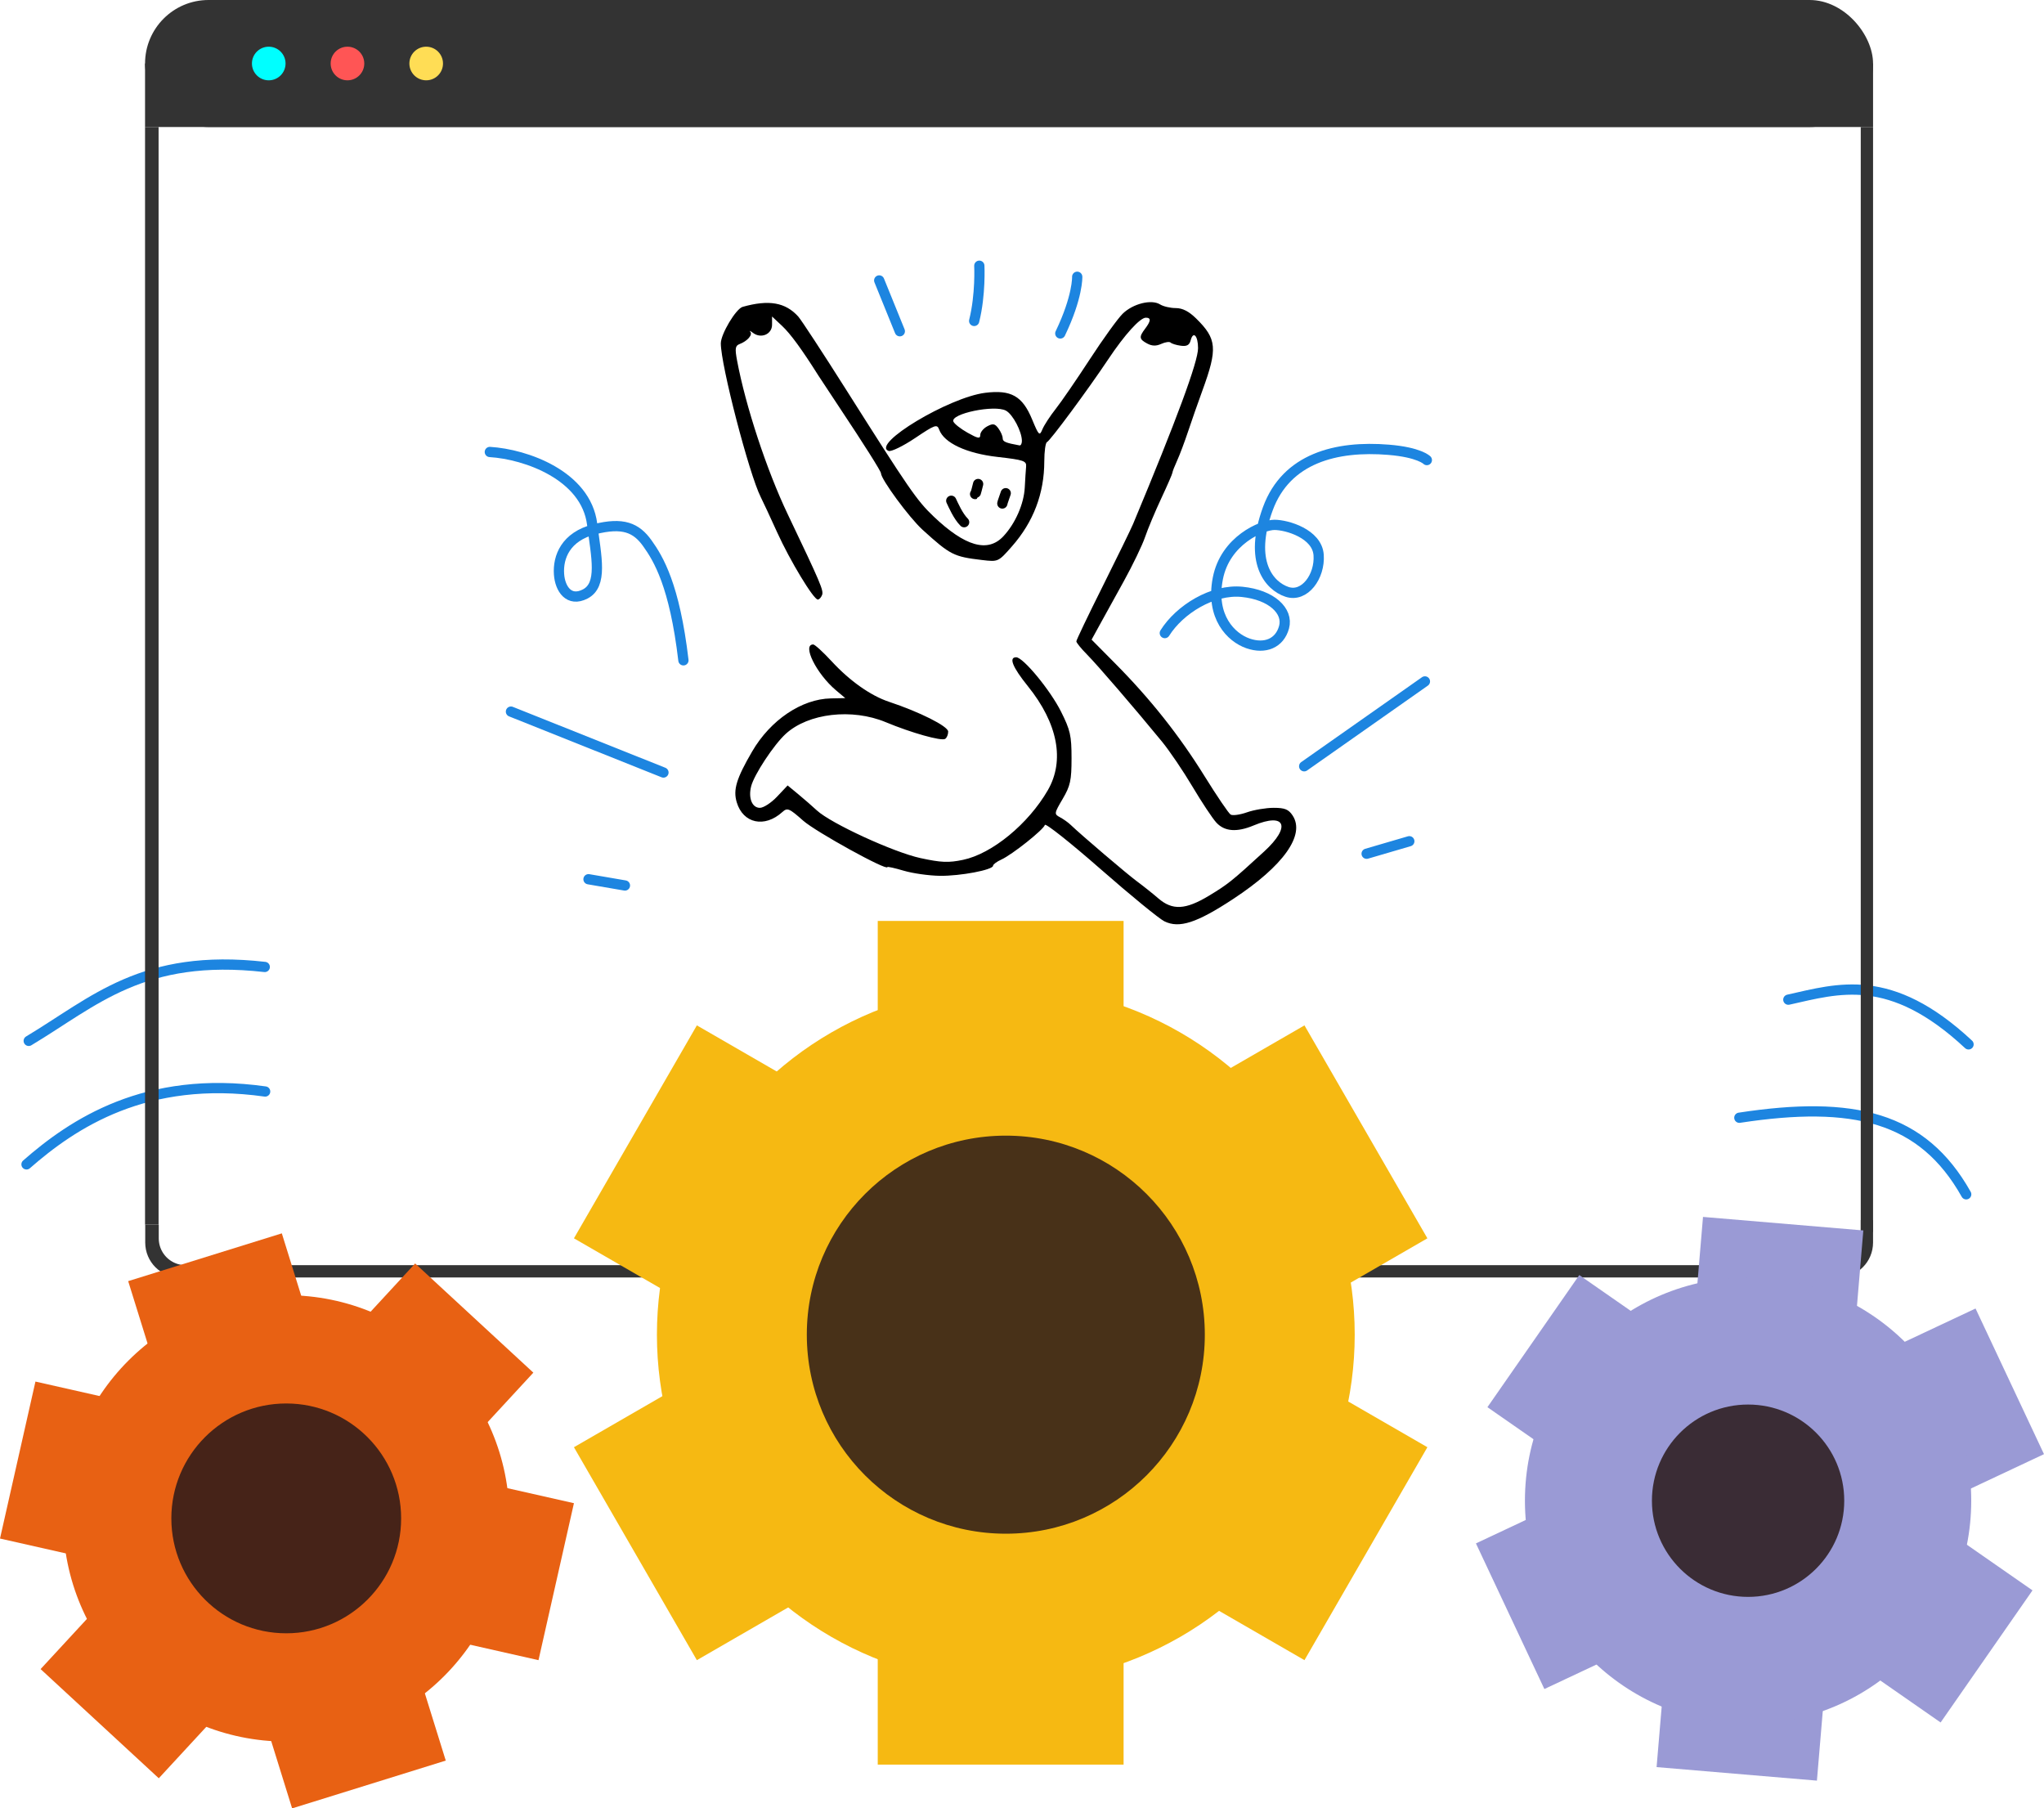 <?xml version="1.0" encoding="UTF-8" standalone="no"?>
<!-- Created with Inkscape (http://www.inkscape.org/) -->

<svg
   version="1.1"
   id="svg2"
   width="638.156"
   height="564.503"
   viewBox="0 0 638.156 564.503"
   sodipodi:docname="construction.svg"
   inkscape:version="1.2.1 (9c6d41e410, 2022-07-14)"
   xmlns:inkscape="http://www.inkscape.org/namespaces/inkscape"
   xmlns:sodipodi="http://sodipodi.sourceforge.net/DTD/sodipodi-0.dtd"
   xmlns="http://www.w3.org/2000/svg"
   xmlns:svg="http://www.w3.org/2000/svg">
  <defs
     id="defs6" />
  <sodipodi:namedview
     id="namedview4"
     pagecolor="#ffffff"
     bordercolor="#000000"
     borderopacity="0.25"
     inkscape:showpageshadow="2"
     inkscape:pageopacity="0.0"
     inkscape:pagecheckerboard="0"
     inkscape:deskcolor="#d1d1d1"
     showgrid="false"
     inkscape:zoom="1.0878566"
     inkscape:cx="82.731493"
     inkscape:cy="444.91159"
     inkscape:window-width="3440"
     inkscape:window-height="1371"
     inkscape:window-x="1920"
     inkscape:window-y="32"
     inkscape:window-maximized="1"
     inkscape:current-layer="g8" />
  <g
     inkscape:groupmode="layer"
     inkscape:label="Image"
     id="g8"
     transform="translate(-18.739,-47.125)">
    <path
       style="fill:#000000"
       d="m 382.286,334.735 c -1.65,-0.81 -10.65,-8.176 -20,-16.369 -9.35,-8.193 -17.146,-14.371 -17.325,-13.73 -0.413,1.482 -10.203,9.266 -13.602,10.814 -1.415,0.645 -2.573,1.505 -2.573,1.912 0,1.302 -10.214,3.243 -16.614,3.157 -3.406,-0.046 -8.486,-0.764 -11.289,-1.596 -2.803,-0.832 -5.097,-1.34 -5.097,-1.129 0,1.315 -22.358,-11.008 -26.289,-14.49 -4.387,-3.886 -4.933,-4.112 -6.502,-2.692 -5.556,5.028 -12.266,3.583 -14.248,-3.067 -1.162,-3.898 -0.097,-7.399 4.822,-15.845 5.718,-9.819 15.445,-16.377 24.561,-16.56 l 4.512,-0.091 -2.903,-2.442 c -6.104,-5.136 -10.66,-14.307 -7.108,-14.307 0.499,0 3.101,2.377 5.781,5.282 5.632,6.104 12.164,10.712 17.874,12.611 9.63,3.202 18.462,7.646 18.481,9.298 0.011,0.93 -0.416,1.96 -0.947,2.288 -1.198,0.741 -10.553,-1.892 -18.532,-5.215 -10.549,-4.393 -24.179,-2.806 -31.233,3.638 -3.724,3.401 -9.896,12.766 -10.808,16.398 -0.924,3.682 0.309,6.7 2.738,6.7 1.135,0 3.548,-1.573 5.361,-3.496 l 3.297,-3.496 3.321,2.743 c 1.827,1.509 4.446,3.788 5.821,5.064 4.346,4.035 23.956,13.058 32.322,14.871 6.484,1.405 8.76,1.498 13.312,0.544 9.057,-1.9 20.365,-11.188 26.458,-21.731 5.351,-9.26 3.132,-20.859 -6.21,-32.452 -4.804,-5.962 -6.055,-9.048 -3.668,-9.048 2.179,0 10.613,10.209 13.988,16.931 2.909,5.793 3.298,7.514 3.298,14.569 0,6.938 -0.367,8.625 -2.766,12.706 -2.678,4.556 -2.704,4.739 -0.828,5.743 1.066,0.571 2.536,1.612 3.266,2.314 3.316,3.188 17.747,15.485 20.813,17.736 1.873,1.375 4.84,3.737 6.592,5.25 4.42,3.814 8.499,3.603 15.833,-0.819 5.895,-3.555 7.176,-4.581 17.254,-13.826 8.459,-7.76 6.618,-12.256 -3.318,-8.105 -5.252,2.194 -9.075,1.899 -11.644,-0.899 -1.211,-1.32 -4.569,-6.382 -7.462,-11.25 -2.893,-4.868 -7.168,-11.177 -9.5,-14.02 -8.568,-10.446 -20.169,-23.922 -23.409,-27.195 -1.832,-1.85 -3.331,-3.697 -3.331,-4.105 0,-0.407 3.712,-8.163 8.25,-17.235 4.537,-9.072 8.795,-17.8 9.462,-19.395 13.607,-32.574 20.288,-50.65 20.288,-54.889 0,-3.882 -1.51,-5.492 -2.304,-2.456 -0.393,1.504 -1.194,1.945 -3.076,1.693 -1.399,-0.187 -2.831,-0.628 -3.182,-0.978 -0.351,-0.351 -1.661,-0.171 -2.911,0.398 -1.607,0.732 -2.897,0.702 -4.4,-0.102 -2.516,-1.347 -2.615,-2.04 -0.658,-4.627 1.836,-2.427 1.903,-3.441 0.228,-3.441 -1.822,0 -6.644,5.335 -11.751,13 -6.225,9.345 -18.135,25.442 -19.113,25.833 -0.458,0.183 -0.836,2.883 -0.839,6 -0.01,10.042 -3.39,18.927 -10.104,26.554 -4.268,4.849 -4.277,4.853 -9.331,4.256 -8.866,-1.046 -9.891,-1.566 -18.547,-9.419 -4.173,-3.786 -13.012,-15.796 -13.012,-17.681 0,-0.613 -5.36,-9.1 -12.91,-20.442 -3.075,-4.619 -6.045,-9.119 -6.601,-10 -5.218,-8.269 -8.723,-13.064 -11.36,-15.539 l -3.129,-2.937 v 2.57 c 0,2.98 -3.433,4.449 -5.948,2.545 -0.854,-0.646 -1.236,-0.799 -0.85,-0.339 0.799,0.951 -0.909,2.91 -3.337,3.828 -1.364,0.516 -1.495,1.369 -0.788,5.155 2.644,14.151 9.264,34.249 15.772,47.881 10.358,21.696 11.298,23.906 10.764,25.298 -0.303,0.789 -0.902,1.429 -1.332,1.422 -1.35,-0.022 -8.67,-12.126 -12.693,-20.987 -2.122,-4.675 -4.427,-9.625 -5.121,-11 -3.638,-7.209 -12.467,-41.187 -12.467,-47.979 0,-2.916 4.722,-10.813 6.818,-11.402 8.196,-2.304 13.356,-1.403 17.36,3.029 0.92,1.019 7.669,11.329 14.998,22.912 19.612,30.997 22.03,34.503 27.208,39.443 9.863,9.409 16.954,11.439 21.819,6.248 3.749,-4.001 6.427,-10.102 6.694,-15.25 0.128,-2.475 0.316,-5.399 0.418,-6.498 0.167,-1.798 -0.727,-2.102 -8.943,-3.037 -9.698,-1.103 -16.656,-4.357 -18.191,-8.506 -0.666,-1.8 -1.236,-1.601 -7.532,2.623 -3.764,2.525 -7.465,4.319 -8.272,4.009 -5.492,-2.108 18.801,-16.72 30.156,-18.139 8.099,-1.012 11.626,0.98 14.649,8.273 2.109,5.088 2.325,5.296 3.228,3.114 0.533,-1.286 2.392,-4.139 4.131,-6.339 1.74,-2.2 6.534,-9.175 10.653,-15.5 4.119,-6.325 8.736,-12.727 10.26,-14.226 3.206,-3.155 8.997,-4.598 11.692,-2.915 1.005,0.628 3.206,1.141 4.89,1.141 2.111,0 4.091,1.01 6.37,3.25 6.486,6.375 6.746,9.373 1.952,22.494 -1.358,3.716 -3.367,9.456 -4.465,12.756 -1.098,3.3 -2.648,7.418 -3.444,9.151 -0.796,1.733 -1.448,3.411 -1.448,3.728 0,0.317 -1.569,3.928 -3.486,8.023 -1.917,4.095 -4.194,9.53 -5.059,12.078 -0.865,2.547 -3.863,8.769 -6.662,13.826 -2.8,5.057 -6.202,11.219 -7.561,13.694 l -2.471,4.5 7.432,7.5 c 10.952,11.052 19.916,22.359 27.823,35.096 3.861,6.22 7.531,11.624 8.154,12.009 0.623,0.385 2.921,0.069 5.107,-0.702 2.186,-0.771 5.933,-1.402 8.326,-1.402 3.498,0 4.662,0.474 5.935,2.417 3.975,6.067 -2.88,15.698 -18.499,25.988 -11.404,7.513 -16.898,9.306 -21.539,7.028 z m -44.5,-149.965 c 0,-2.924 -2.842,-8.313 -4.99,-9.463 -3.567,-1.909 -17.35,0.944 -16.409,3.396 0.271,0.705 2.271,2.282 4.446,3.504 3.245,1.824 3.954,1.948 3.954,0.693 0,-0.841 0.977,-2.052 2.171,-2.691 1.799,-0.963 2.399,-0.85 3.5,0.656 0.731,1 1.329,2.375 1.329,3.057 0,1.068 0.9,1.452 5.25,2.242 0.412,0.075 0.75,-0.553 0.75,-1.396 z"
       id="path239"
       sodipodi:nodetypes="ssssssssssssscssssssssssscssssssssssssssssssssssscsssssssssssssssssscssssssssssssssssssssssssssssssssssssssscssssssssssssssssss" />
    <g
       id="g1479"
       style="fill:none;stroke:#1d85e0;stroke-opacity:1">
      <path
         style="fill:none;fill-opacity:1;stroke:#1d85e0;stroke-width:3.2;stroke-linecap:round;stroke-dasharray:none;stroke-opacity:1"
         d="M 27.706,372.044 C 48.17,359.789 63.294,344.663 101.4,348.969"
         id="path1224"
         sodipodi:nodetypes="cc" />
      <path
         style="fill:none;fill-opacity:1;stroke:#1d85e0;stroke-width:3.2;stroke-linecap:round;stroke-dasharray:none;stroke-opacity:1"
         d="m 577.072,359.182 c 15.581,-3.468 31.815,-8.845 56.264,13.951"
         id="path1224-6"
         sodipodi:nodetypes="cc" />
      <path
         style="fill:none;fill-opacity:1;stroke:#1d85e0;stroke-width:3.2;stroke-linecap:round;stroke-dasharray:none;stroke-opacity:1"
         d="m 27.016,410.598 c 14.381,-12.594 37.212,-28.031 74.506,-22.75 m 460.256,8.191 c 35.549,-5.432 57.187,-0.386 70.829,23.901"
         id="path1224-3"
         sodipodi:nodetypes="cccc" />
      <path
         style="fill:none;fill-opacity:1;stroke:#1d85e0;stroke-width:3.2;stroke-linecap:round;stroke-dasharray:none;stroke-opacity:1"
         d="M 178.262,269.262 225.875,288.275"
         id="path1447" />
      <path
         style="fill:none;fill-opacity:1;stroke:#1d85e0;stroke-width:3.2;stroke-linecap:round;stroke-dasharray:none;stroke-opacity:1"
         d="m 202.475,321.587 11.375,1.95"
         id="path1449" />
      <path
         style="fill:none;fill-opacity:1;stroke:#1d85e0;stroke-width:3.2;stroke-linecap:round;stroke-dasharray:none;stroke-opacity:1"
         d="m 425.913,286.325 37.7,-26.488"
         id="path1451" />
      <path
         style="fill:none;fill-opacity:1;stroke:#1d85e0;stroke-width:3.2;stroke-linecap:round;stroke-dasharray:none;stroke-opacity:1"
         d="m 445.413,313.625 13.325,-3.9"
         id="path1453" />
      <path
         style="fill:none;fill-opacity:1;stroke:#1d85e0;stroke-width:3.2;stroke-linecap:round;stroke-dasharray:none;stroke-opacity:1"
         d="m 299.672,150.525 -6.435,-15.857"
         id="path1455" />
      <path
         style="fill:none;fill-opacity:1;stroke:#1d85e0;stroke-width:3.2;stroke-linecap:round;stroke-dasharray:none;stroke-opacity:1"
         d="m 324.491,130.072 c 0,0 0.46,8.963 -1.609,17.236"
         id="path1459" />
      <path
         style="fill:none;fill-opacity:1;stroke:#1d85e0;stroke-width:3.2;stroke-linecap:round;stroke-dasharray:none;stroke-opacity:1"
         d="m 355.056,133.519 c 0,0 0.23,6.205 -5.286,17.695"
         id="path1461" />
      <path
         style="fill:none;fill-opacity:1;stroke:#1d85e0;stroke-width:3.2;stroke-linecap:round;stroke-dasharray:none;stroke-opacity:1"
         d="m 171.668,188.214 c 11.261,0.689 29.994,7.305 31.944,22.521 1.32,10.304 3.366,18.963 -2.19,21.818 -5.011,2.575 -7.834,-1.554 -8.151,-6.191 -0.367,-5.368 2.068,-11.72 11.031,-14.018 8.963,-2.298 13.099,-0.46 16.546,4.366 3.447,4.826 8.503,13.099 11.261,36.54"
         id="path1463"
         sodipodi:nodetypes="csssssc" />
      <path
         style="fill:none;fill-opacity:1;stroke:#1d85e0;stroke-width:3.2;stroke-linecap:round;stroke-dasharray:none;stroke-opacity:1"
         d="m 382.403,244.747 c 4.596,-7.354 14.938,-13.789 24.13,-12.869 9.192,0.919 14.478,5.975 13.099,11.031 -1.379,5.056 -5.975,6.894 -11.261,5.056 -5.286,-1.838 -11.72,-8.273 -9.422,-20.223 2.298,-11.95 13.789,-16.776 17.695,-16.776 3.907,0 13.329,2.758 13.789,9.422 0.46,6.664 -4.366,13.329 -9.882,11.49 -5.515,-1.838 -12.084,-9.332 -5.975,-25.968 5.788,-15.761 21.36,-19.722 37.689,-18.385 9.614,0.787 11.95,3.217 11.95,3.217"
         id="path1465"
         sodipodi:nodetypes="csssssssssc" />
    </g>
    <path
       style="fill:#000000;fill-opacity:1;stroke:#000000;stroke-width:3.2;stroke-linecap:round;stroke-dasharray:none;stroke-opacity:1"
       d="m 324.118,198.211 c -0.747,3.074 -0.862,3.102 -0.862,3.102 l -0.086,0.029"
       id="path1535" />
    <path
       style="fill:#000000;fill-opacity:1;stroke:#000000;stroke-width:3.2;stroke-linecap:round;stroke-dasharray:none;stroke-opacity:1"
       d="m 332.736,201.083 -0.919,2.672 -0.139,0.54"
       id="path1537"
       sodipodi:nodetypes="ccc" />
    <path
       style="fill:#000000;fill-opacity:1;stroke:#000000;stroke-width:3.2;stroke-linecap:round;stroke-dasharray:none;stroke-opacity:1"
       d="m 315.73,203.439 c 0.603,1.264 2.154,4.855 4.022,6.693"
       id="path1539" />
    <g
       id="g2583"
       transform="translate(750.75,25.35)"
       style="fill:#333333">
      <rect
         style="fill:#333333;fill-opacity:1;stroke:none;stroke-width:3.196;stroke-linecap:round;stroke-dasharray:none;stroke-opacity:1"
         id="rect1593"
         width="539.5"
         height="39.65"
         x="-686.725"
         y="21.775"
         ry="19.825" />
      <rect
         style="fill:#333333;fill-opacity:1;stroke:none;stroke-width:2.26;stroke-linecap:round;stroke-dasharray:none;stroke-opacity:1"
         id="rect1647"
         width="539.5"
         height="19.825"
         x="-686.725"
         y="41.6"
         ry="0" />
      <rect
         style="fill:#333333;fill-opacity:1;stroke:none;stroke-width:1.315;stroke-linecap:round;stroke-dasharray:none;stroke-opacity:1"
         id="rect1649"
         width="4.225"
         height="342.632"
         x="-686.725"
         y="61.425"
         ry="0" />
      <rect
         style="fill:#333333;fill-opacity:1;stroke:none;stroke-width:1.258;stroke-linecap:round;stroke-dasharray:none;stroke-opacity:1"
         id="rect1651"
         width="3.842"
         height="344.944"
         x="-151.067"
         y="61.425"
         ry="0" />
      <rect
         style="fill:#333333;fill-opacity:1;stroke:none;stroke-width:1.526;stroke-linecap:round;stroke-dasharray:none;stroke-opacity:1"
         id="rect1653"
         width="3.841"
         height="507.698"
         x="-420.55"
         y="-671.417"
         ry="0"
         transform="rotate(-90)" />
      <path
         id="path1659"
         style="fill:#333333;fill-opacity:1;stroke:none;stroke-width:3.2;stroke-linecap:round;stroke-dasharray:none;stroke-opacity:1"
         d="m -686.672,404.057 v 5.578 c 0,6.047 4.869,10.916 10.916,10.916 h 6.986 v -3.842 h -5.295 c -0.145,0 -0.29,-0.003 -0.434,-0.01 -0.143,-0.007 -0.285,-0.019 -0.426,-0.033 -0.141,-0.014 -0.283,-0.032 -0.422,-0.053 -0.139,-0.021 -0.275,-0.046 -0.412,-0.074 -0.137,-0.028 -0.272,-0.059 -0.406,-0.094 -0.134,-0.034 -0.267,-0.071 -0.398,-0.111 -0.131,-0.041 -0.262,-0.086 -0.391,-0.133 -0.129,-0.047 -0.255,-0.096 -0.381,-0.148 -0.125,-0.053 -0.249,-0.109 -0.371,-0.168 -0.122,-0.059 -0.243,-0.119 -0.361,-0.184 -0.119,-0.064 -0.236,-0.133 -0.352,-0.203 -0.115,-0.07 -0.228,-0.142 -0.34,-0.217 -0.111,-0.075 -0.221,-0.152 -0.328,-0.232 -0.108,-0.08 -0.213,-0.165 -0.316,-0.25 -0.103,-0.085 -0.206,-0.172 -0.305,-0.262 -0.099,-0.09 -0.196,-0.183 -0.291,-0.277 -0.095,-0.095 -0.187,-0.192 -0.277,-0.291 -0.09,-0.099 -0.176,-0.201 -0.262,-0.305 -0.085,-0.103 -0.17,-0.209 -0.25,-0.316 -0.08,-0.108 -0.157,-0.217 -0.232,-0.328 -0.075,-0.111 -0.147,-0.225 -0.217,-0.34 -0.07,-0.115 -0.137,-0.233 -0.201,-0.352 -0.064,-0.119 -0.127,-0.239 -0.186,-0.361 -0.059,-0.122 -0.115,-0.246 -0.168,-0.371 -0.053,-0.125 -0.102,-0.252 -0.148,-0.381 -0.047,-0.128 -0.092,-0.259 -0.133,-0.391 -0.041,-0.131 -0.077,-0.262 -0.111,-0.396 -0.034,-0.134 -0.066,-0.27 -0.094,-0.406 -0.028,-0.137 -0.053,-0.275 -0.074,-0.414 -0.021,-0.139 -0.038,-0.279 -0.053,-0.42 -0.014,-0.141 -0.024,-0.284 -0.031,-0.428 -0.007,-0.143 -0.012,-0.287 -0.012,-0.432 v -4.271 z"
         sodipodi:nodetypes="cssccssssssssssssssssssssssssssssssscscc" />
      <path
         id="path1724"
         style="fill:#333333;fill-opacity:1;stroke:none;stroke-width:3.2;stroke-linecap:round;stroke-dasharray:none;stroke-opacity:1"
         d="m -163.719,420.55 h 5.578 c 6.047,0 10.916,-4.869 10.916,-10.916 v -6.986 h -3.842 v 5.295 c 0,0.145 -0.003,0.29 -0.01,0.434 -0.007,0.143 -0.019,0.285 -0.033,0.426 -0.014,0.141 -0.032,0.283 -0.053,0.422 -0.021,0.139 -0.046,0.275 -0.074,0.412 -0.028,0.137 -0.059,0.272 -0.094,0.406 -0.034,0.134 -0.071,0.267 -0.111,0.398 -0.041,0.131 -0.086,0.262 -0.133,0.391 -0.047,0.129 -0.096,0.255 -0.148,0.381 -0.053,0.125 -0.109,0.249 -0.168,0.371 -0.059,0.122 -0.119,0.243 -0.184,0.361 -0.064,0.119 -0.133,0.236 -0.203,0.352 -0.07,0.115 -0.142,0.228 -0.217,0.34 -0.075,0.111 -0.152,0.221 -0.232,0.328 -0.08,0.108 -0.165,0.213 -0.25,0.316 -0.085,0.103 -0.172,0.206 -0.262,0.305 -0.09,0.099 -0.183,0.196 -0.277,0.291 -0.095,0.095 -0.192,0.187 -0.291,0.277 -0.099,0.09 -0.201,0.176 -0.305,0.262 -0.103,0.085 -0.209,0.17 -0.316,0.25 -0.108,0.08 -0.217,0.157 -0.328,0.232 -0.111,0.075 -0.225,0.147 -0.34,0.217 -0.115,0.07 -0.233,0.137 -0.352,0.201 -0.119,0.064 -0.239,0.127 -0.361,0.186 -0.122,0.059 -0.246,0.115 -0.371,0.168 -0.125,0.053 -0.252,0.102 -0.381,0.148 -0.128,0.047 -0.259,0.092 -0.391,0.133 -0.131,0.041 -0.262,0.077 -0.396,0.111 -0.134,0.034 -0.27,0.066 -0.406,0.094 -0.137,0.028 -0.275,0.053 -0.414,0.074 -0.139,0.021 -0.279,0.038 -0.42,0.053 -0.141,0.014 -0.284,0.024 -0.428,0.031 -0.143,0.007 -0.287,0.012 -0.432,0.012 l -4.271,0.384 z"
         sodipodi:nodetypes="cssccssssssssssssssssssssssssssssssscscc" />
    </g>
    <circle
       style="fill:#00ffff;fill-opacity:1;stroke:none;stroke-width:2.32;stroke-linecap:round;stroke-dasharray:none;stroke-opacity:1"
       id="path2637"
       cx="102.643"
       cy="66.95"
       r="5.248" />
    <circle
       style="fill:#ff5555;fill-opacity:1;stroke:none;stroke-width:2.32;stroke-linecap:round;stroke-dasharray:none;stroke-opacity:1"
       id="circle3057"
       cx="127.221"
       cy="66.95"
       r="5.248" />
    <circle
       style="fill:#ffdd55;fill-opacity:1;stroke:none;stroke-width:2.32;stroke-linecap:round;stroke-dasharray:none;stroke-opacity:1"
       id="circle3059"
       cx="151.799"
       cy="66.95"
       r="5.248" />
    <g
       id="g3340">
      <g
         id="g3229"
         style="fill:#f6b912;fill-opacity:1"
         transform="translate(749.18,32.173)">
        <rect
           style="fill:#f6b912;fill-opacity:1;stroke:none;stroke-width:3.2;stroke-linecap:round;stroke-dasharray:none;stroke-opacity:1"
           id="rect3113"
           width="76.756"
           height="263.362"
           x="-456.402"
           y="302.43" />
        <rect
           style="fill:#f6b912;fill-opacity:1;stroke:none;stroke-width:3.2;stroke-linecap:round;stroke-dasharray:none;stroke-opacity:1"
           id="rect3167"
           width="76.756"
           height="263.362"
           x="128.561"
           y="447.394"
           transform="rotate(60)" />
        <rect
           style="fill:#f6b912;fill-opacity:1;stroke:none;stroke-width:3.2;stroke-linecap:round;stroke-dasharray:none;stroke-opacity:1"
           id="rect3169"
           width="76.756"
           height="263.362"
           x="546.584"
           y="13.283"
           transform="rotate(120)" />
      </g>
      <g
         id="g3305"
         transform="translate(749.18,32.173)">
        <circle
           style="fill:#f6b912;fill-opacity:1;stroke:none;stroke-width:3.2;stroke-linecap:round;stroke-dasharray:none;stroke-opacity:1"
           id="path3283"
           cx="-416.415"
           cy="431.583"
           r="108.93" />
        <circle
           style="fill:#2a1919;fill-opacity:0.85;stroke:none;stroke-width:1.825;stroke-linecap:round;stroke-dasharray:none;stroke-opacity:1"
           id="circle3291"
           cx="-416.415"
           cy="431.583"
           r="62.13" />
      </g>
    </g>
    <g
       id="g3301"
       transform="translate(749.18,32.173)">
      <g
         id="g3219"
         style="fill:#e86113;fill-opacity:1">
        <rect
           style="fill:#e86113;fill-opacity:1;stroke:none;stroke-width:2.094;stroke-linecap:round;stroke-dasharray:none;stroke-opacity:1"
           id="rect3113-7"
           width="50.233"
           height="172.357"
           x="-782.476"
           y="191.132"
           transform="rotate(-17.275)" />
        <rect
           style="fill:#e86113;fill-opacity:1;stroke:none;stroke-width:2.094;stroke-linecap:round;stroke-dasharray:none;stroke-opacity:1"
           id="rect3167-5"
           width="50.233"
           height="172.357"
           x="-163.638"
           y="708.37"
           transform="rotate(42.725)" />
        <rect
           style="fill:#e86113;fill-opacity:1;stroke:none;stroke-width:2.094;stroke-linecap:round;stroke-dasharray:none;stroke-opacity:1"
           id="rect3169-3"
           width="50.233"
           height="172.357"
           x="593.721"
           y="431.059"
           transform="rotate(102.725)" />
      </g>
      <circle
         style="fill:#e86113;fill-opacity:1;stroke:none;stroke-width:2.047;stroke-linecap:round;stroke-dasharray:none;stroke-opacity:1"
         id="circle3285"
         cx="-641.075"
         cy="488.931"
         r="69.671" />
      <circle
         style="fill:#2a1919;fill-opacity:0.851;stroke:none;stroke-width:1.054;stroke-linecap:round;stroke-dasharray:none;stroke-opacity:1"
         id="circle3289"
         cx="-641.075"
         cy="488.931"
         r="35.871" />
    </g>
    <g
       id="g3365">
      <g
         id="g3224"
         style="fill:#9a9ad5;fill-opacity:1"
         transform="translate(749.18,32.173)">
        <rect
           style="fill:#9a9ad5;fill-opacity:1;stroke:none;stroke-width:2.094;stroke-linecap:round;stroke-dasharray:none;stroke-opacity:1"
           id="rect3210"
           width="50.233"
           height="172.357"
           x="-164.847"
           y="410.136"
           transform="rotate(4.823)" />
        <rect
           style="fill:#9a9ad5;fill-opacity:1;stroke:none;stroke-width:2.094;stroke-linecap:round;stroke-dasharray:none;stroke-opacity:1"
           id="rect3212"
           width="50.233"
           height="172.357"
           x="334.839"
           y="282.989"
           transform="rotate(64.823)" />
        <rect
           style="fill:#9a9ad5;fill-opacity:1;stroke:none;stroke-width:2.094;stroke-linecap:round;stroke-dasharray:none;stroke-opacity:1"
           id="rect3214"
           width="50.233"
           height="172.357"
           x="474.57"
           y="-213.326"
           transform="rotate(124.823)" />
      </g>
      <g
         id="g3309"
         transform="translate(749.18,32.173)">
        <circle
           style="fill:#9a9ad5;fill-opacity:1;stroke:none;stroke-width:2.047;stroke-linecap:round;stroke-dasharray:none;stroke-opacity:1"
           id="circle3287"
           cx="-184.673"
           cy="483.415"
           r="69.671" />
        <circle
           style="fill:#2a1919;fill-opacity:0.851;stroke:none;stroke-width:0.882;stroke-linecap:round;stroke-dasharray:none;stroke-opacity:1"
           id="circle3293"
           cx="-184.673"
           cy="483.415"
           r="30.021" />
      </g>
    </g>
  </g>
</svg>
